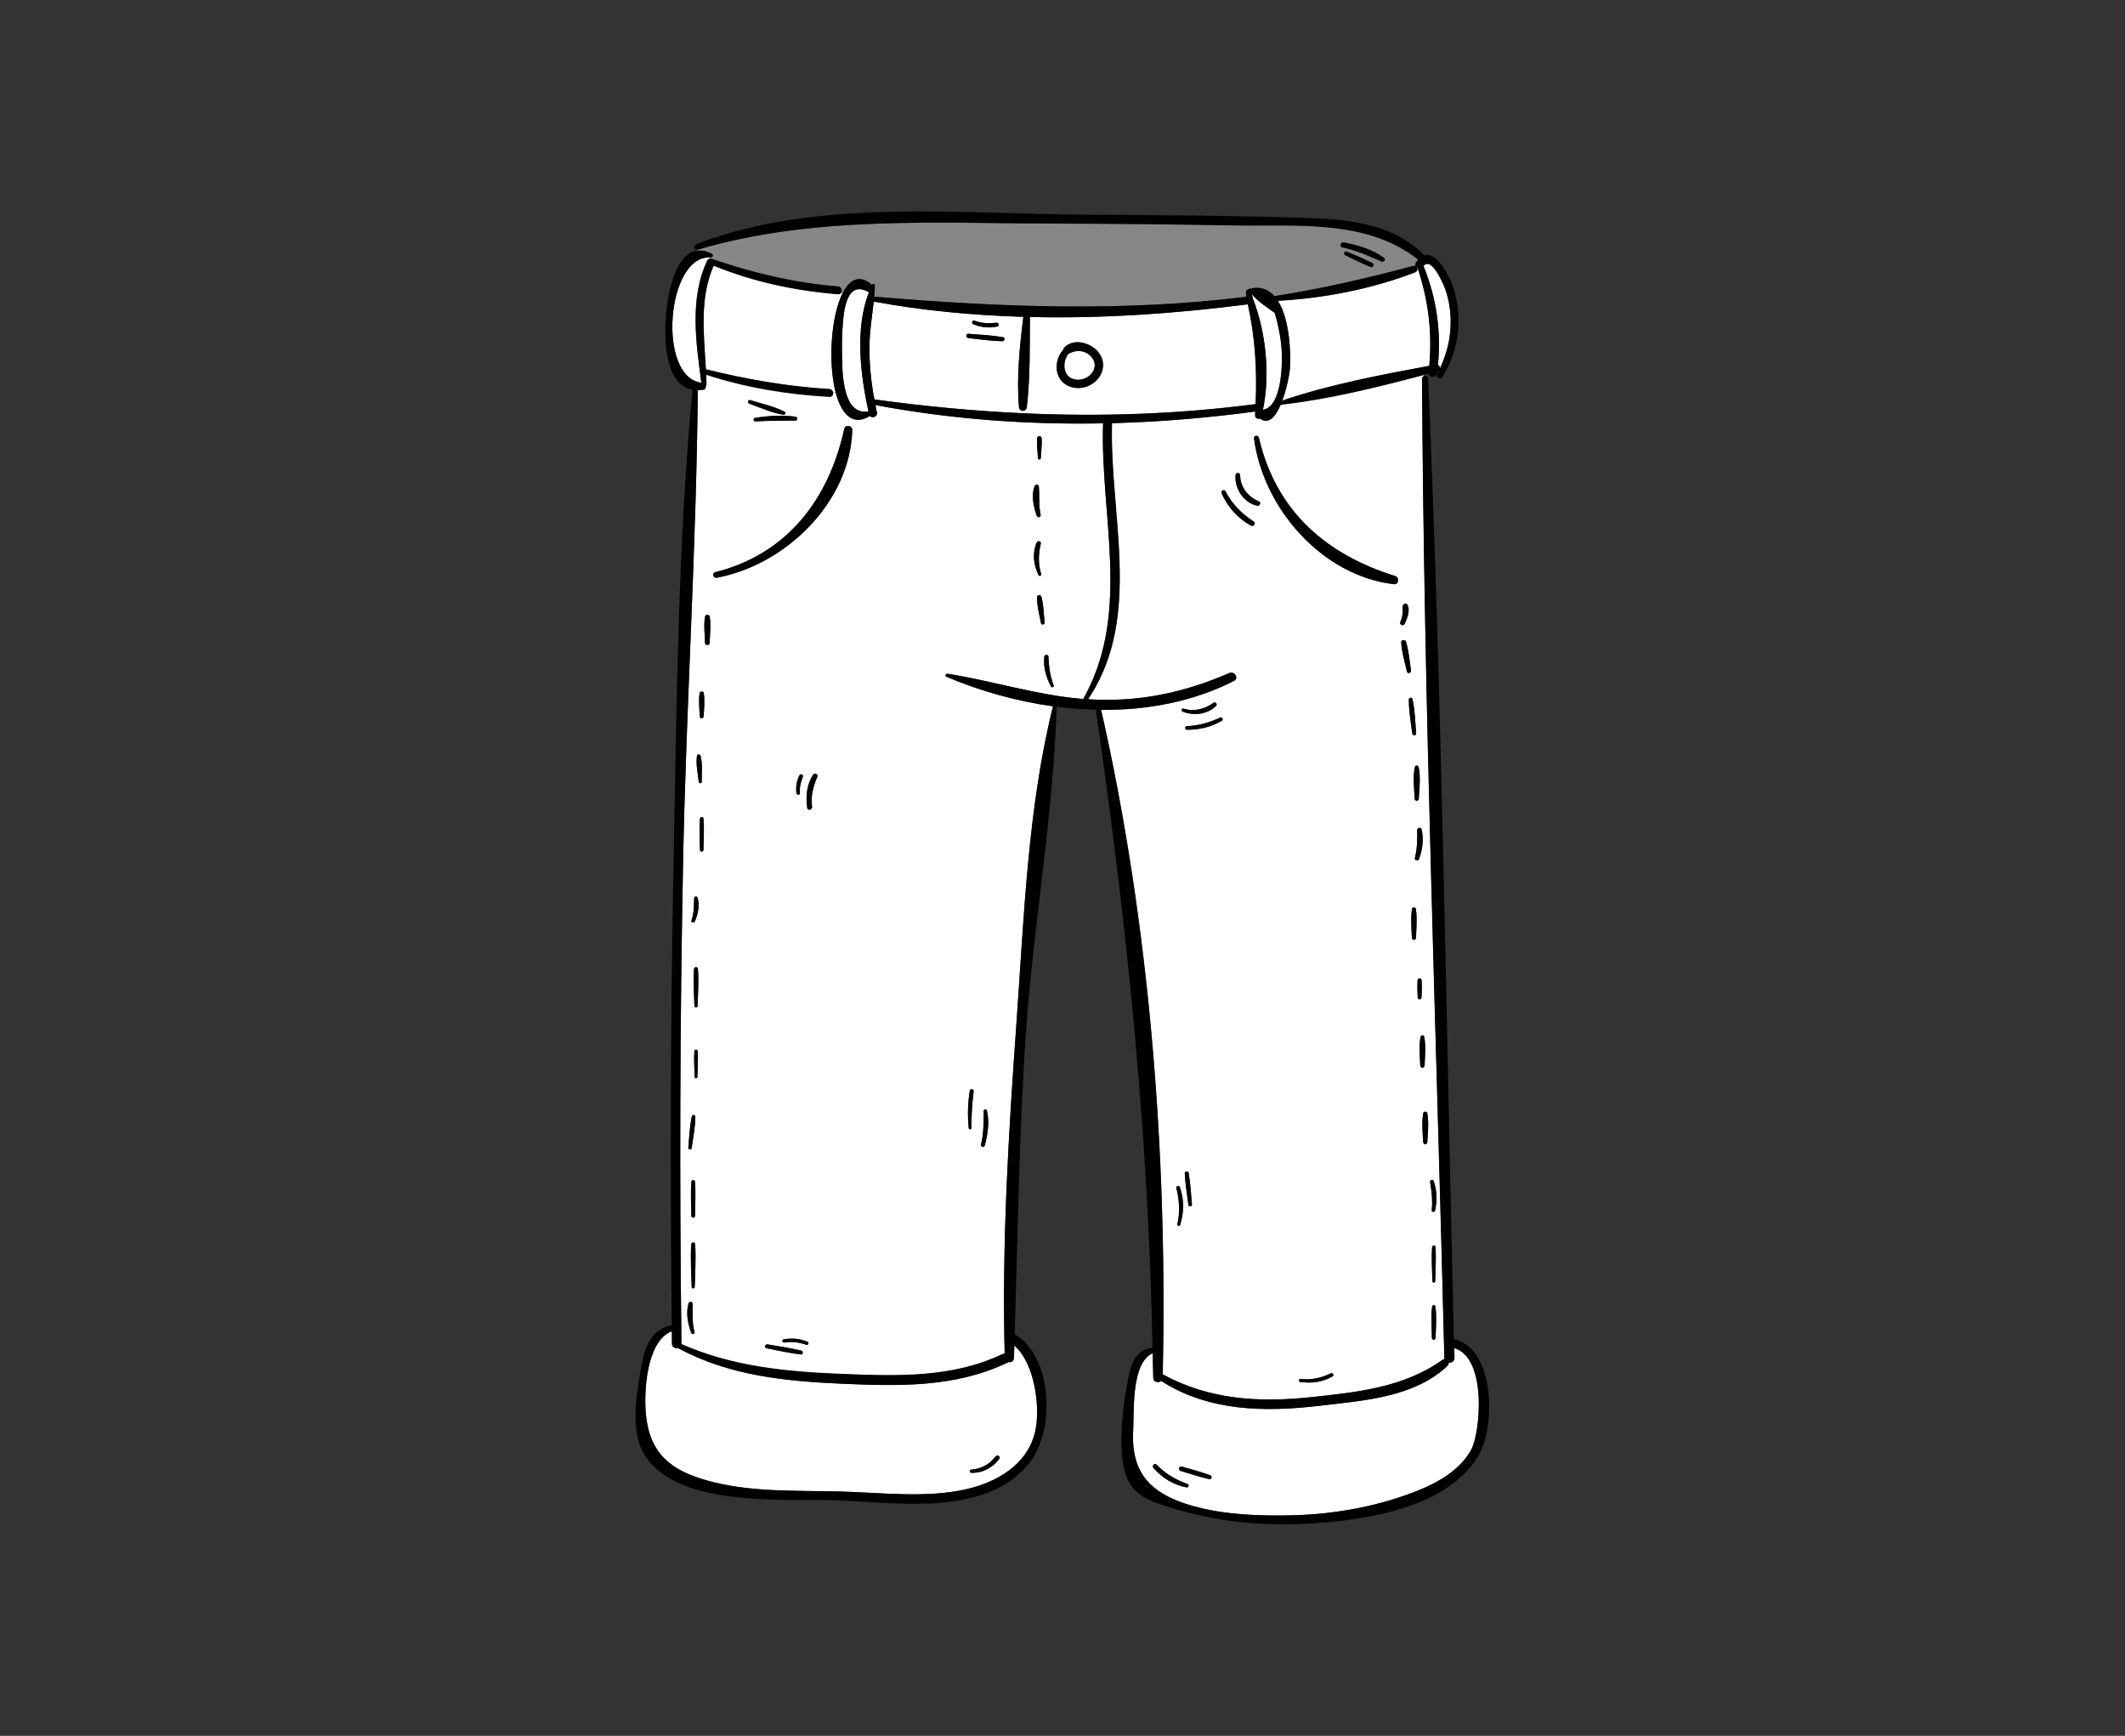 <?xml version="1.0" encoding="UTF-8"?>
<svg id="Layer_1" data-name="Layer 1" xmlns="http://www.w3.org/2000/svg" viewBox="0 0 251 205">
  <rect x="0" y="0" width="251" height="205" fill="#333333" stroke="none"/>
  <defs>
    <style>
      .cls-1 {
        fill: #868686;
      }

      .cls-2 {
        fill: #fff;
      }
    </style>
  </defs>
  <path class="cls-2" d="M122.19,169.36c-1.03,3.74-4.55,5.7-8.04,6.5-4.82,1.11-10.27.38-15.18.27-5.13-.11-10.57.11-15.55-1.32-4.11-1.18-6.69-3.08-7.14-7.79-.26-2.67.07-8.62,3-9.79.03-.01.04-.03.07-.04,0,.49,0,.99.01,1.48,0,.42.38.59.7.52,6.03,3.25,12.61,3.91,19.36,4.21,6.75.3,13.41.48,19.63-2.52.02-.01.03-.03.04-.04.3.07.65-.09.66-.49l.05-1.45c2.52,2.17,3.15,7.7,2.39,10.45ZM114.72,173.93c1.3.06,2.57-.61,3.32-1.66.2-.27-.25-.53-.45-.26-.72.95-1.69,1.45-2.86,1.55-.23.02-.24.36,0,.37Z"/>
  <path class="cls-2" d="M140.25,175.25c-1.37-.49-2.62-1.22-3.63-2.27-.24-.25-.6.12-.38.38,1.04,1.17,2.35,2,3.9,2.29.26.05.36-.31.11-.4ZM139.59,173.2c-.33-.09-.47.41-.14.51,1.11.34,2.22.71,3.36.97.31.08.42-.36.13-.46-1.1-.4-2.22-.7-3.35-1.02ZM138.85,177.15c-3.96-1.65-5.22-4.35-5-8.26.11-1.95-.22-7.28,1.87-8.82.14-.1.28-.19.45-.26.02.96.05,1.92.07,2.89,0,.53.62.66.93.38,5.67,3.61,12.28,3.7,18.8,2.92,5.17-.61,11.06-.96,15.03-4.71.11-.1.14-.24.12-.37.33.05.7-.13.69-.56,0-.39-.02-.78-.03-1.17,3.96,1.15,3.1,10.08,2.01,12.03-1.59,2.84-4.82,4.32-7.74,5.35-4.34,1.52-8.97,2.28-13.55,2.38-2.91.06-6.21-.01-9.31-.57-1.52-.28-2.99-.67-4.34-1.23Z"/>
  <path class="cls-2" d="M129.03,42.3c.65.91.08,1.97-.85,2.38-.96.42-2.13.11-2.4-.99-.16-.65,0-1.37.41-1.9.03-.01.05-.01.08-.03.94-.51,2.1-.38,2.76.54Z"/>
  <path class="cls-2" d="M83.82,30.57c-.11.02-.22.09-.29.23-2.11,4.47-1.32,9.66-.69,14.41-5.28-.65-4.11-15.15,1.07-14.79v.14s-.07.01-.09.02Z"/>
  <path class="cls-2" d="M99.53,34.62c-1.37,2.72-1.73,8.18-.82,11.7l-.32.04c-.03-.2-.18-.38-.43-.39-4.96-.3-9.78-1.14-14.59-2.33-.23-4.13-.78-8.39.92-12.25,4.7,1.91,9.63,2.96,14.68,3.37.19.02.32-.07.38-.19l.18.05Z"/>
  <path class="cls-2" d="M102.59,48.58c-3.33.59-3.1-5.54-3.13-7.22-.02-1.05.02-2.09.1-3.13.09-1.09.32-5.35,3.08-3.72-1.66,4.28-1.02,9.71-.05,14.06Z"/>
  <path class="cls-1" d="M163.19,30.88c.3.13.54-.25.26-.45-1.39-.98-3.08-1.49-4.73-1.8-.38-.07-.55.51-.16.59,1.64.34,3.1.99,4.63,1.66ZM162.12,31.08c-1-.5-2.03-.94-3.07-1.36-.24-.09-.39.3-.17.41,1,.51,2.01.99,3.05,1.42.26.11.45-.34.19-.47ZM103.01,33.65c-1.48-1.3-2.66-.65-3.48.97l-.18-.05c.14-.26.01-.69-.38-.72-5.16-.42-10.07-1.59-14.96-3.27-.04-.01-.07-.02-.1-.02v-.14h.06c.22.02.31-.33.11-.43-.64-.32-1.2-.43-1.71-.37l-.02-.13s.03,0,.05,0c13.61-4.02,28.16-3.13,42.21-3.08,7.03.02,14.05.1,21.08.22,7.32.13,15.68-.79,21.77,4,.02.01.04.02.06.03-.09.1-.18.21-.26.34-.11.16-.09.32-.02.44-.08-.05-.18-.07-.31-.04-5.47,1.47-10.81,2.69-16.41,3.57-.72-.81-1.69-1.22-3.02-.84-.34.09-.4.43-.28.67-.04.05-.07.13-.04.2,0,.02,0,.04.01.05-14.8,1.81-29.16,1.22-43.95-.02.02-.28.05-.56.07-.84,0-.04.01-.09,0-.13,0-.11.02-.24.02-.35,0-.16-.25-.25-.32-.09,0,0,0,.02-.01.02Z"/>
  <path class="cls-2" d="M147.82,34.7c.92,1.05,1.83,1.57,2.75,2.25.16.48.31,1.08.41,1.58.25,1.11.41,2.21.44,3.35.03,1.33-.05,6.2-2.24,6.51.88-4.21.34-9.2-1.19-13.14,0,0,0-.03,0-.04-.05-.14-.1-.39-.16-.51Z"/>
  <path class="cls-2" d="M169.85,43.11c.39-4.01-.18-7.95-1.71-11.7,1-1.23,2.47,2.43,2.59,2.78.39,1.13.59,2.31.62,3.5.06,2.07-.41,3.95-1.25,5.79,0-.15-.09-.31-.25-.38Z"/>
  <path class="cls-2" d="M167.15,32.15c.27-.11.32-.39.21-.59.03.02.05.04.08.06,1.28,3.81,1.75,7.62,1.39,11.59-5.76,1.07-11.83,2.22-17.38,4.11.55-1.47.87-3.2.91-3.77.13-1.86-.02-5.86-1.42-8.05,5.46-.3,11.12-1.4,16.21-3.36Z"/>
  <path class="cls-2" d="M121.29,48.07c.41-3.48.33-7.12.37-10.64,8.63.2,17.31-.41,25.74-1.5.88,4.01,1.09,7.73.92,11.79-9.22,1.2-18.36,1.5-27.51,1.08v-.28c.22,0,.44-.15.48-.44ZM128.59,45.56c1.49-.67,2.24-2.41,1.25-3.83-.86-1.22-2.97-1.88-4.12-.69-.08.08-.11.17-.13.26-.62.68-.92,1.7-.72,2.63.38,1.7,2.23,2.29,3.72,1.63Z"/>
  <path class="cls-2" d="M118.47,39.82c-1.35-.23-2.72-.3-4.08-.4-.32-.03-.31.47,0,.5,1.34.15,2.68.34,4.02.37.27,0,.34-.43.07-.48ZM114.97,38.3c.9.36,1.87.48,2.82.26.3-.07.16-.49-.13-.45-.89.12-1.74.07-2.58-.24-.27-.1-.38.32-.12.43ZM120.8,48.8c-5.83-.27-11.67-.83-17.52-1.63-.41-2.14-.62-4.28-.58-6.47.03-1.72.33-3.4.5-5.09,5.8,1.07,11.73,1.62,17.68,1.8-.44,3.47-.82,7.19-.52,10.66.02.3.24.44.45.44v.28Z"/>
  <path class="cls-2" d="M81.3,135.55c-.02.22.36.27.39.05.17-1.23.44-2.49.44-3.73,0-.22-.34-.28-.4-.05-.28,1.21-.31,2.5-.43,3.73ZM81.65,146.95c-.11,1.67,0,3.36.05,5.03,0,.23.35.23.36,0,.04-1.67.16-3.36.05-5.03-.02-.29-.43-.29-.45,0ZM81.64,157.41c.08.24.45.15.38-.1-.29-1.11-.21-2.18-.21-3.31,0-.28-.41-.33-.49-.07-.33,1.16-.08,2.36.31,3.48ZM81.68,108.69c-.09.26.31.35.41.11.35-.84.6-1.89.31-2.79-.07-.21-.38-.17-.39.05-.05.91,0,1.74-.32,2.63ZM81.67,143.6c0,.27.42.27.42,0,.03-1.34.11-2.69,0-4.02-.02-.28-.41-.28-.43,0-.1,1.34-.02,2.68,0,4.02ZM123.03,51.76c-.03-.34-.5-.34-.53,0-.07.76.07,1.59.1,2.35.01.21.31.21.32,0,.04-.77.17-1.59.1-2.35ZM124.15,81.08c.09.17.38.05.31-.13-.42-1.08-.57-2.21-.62-3.37-.01-.33-.47-.32-.5,0-.11,1.24.22,2.41.8,3.5ZM116.19,131.2c-.02,1.36.02,2.63-.32,3.96-.07.29.37.41.44.13.36-1.33.58-2.79.25-4.14-.05-.21-.37-.16-.38.05ZM114.74,133.22c0-1.46.09-2.9.27-4.36.03-.25-.41-.32-.45-.06-.24,1.46-.28,2.95-.13,4.42.02.2.32.21.31,0ZM92.66,158.55c.88-.14,1.76-.03,2.59.27.2.08.35-.26.15-.35-.93-.39-1.86-.48-2.84-.29-.25.05-.14.41.1.37ZM94.66,159.51c-1.32-.31-2.66-.53-4.01-.74-.29-.04-.42.39-.13.45,1.36.28,2.7.56,4.07.74.26.03.31-.39.06-.45ZM88.5,47.67c1.3.47,2.66,1.08,4.03,1.31.2.03.36-.24.15-.35-1.25-.65-2.72-.96-4.06-1.37-.27-.08-.37.32-.11.42ZM89.17,49.35c-.24.04-.18.43.05.41,1.57-.09,3.14-.09,4.71-.1.31,0,.28-.43,0-.46-1.58-.2-3.2-.11-4.77.15ZM82.03,118.8c0,.24.36.24.37,0,.05-1.45.15-2.91.04-4.36-.02-.3-.44-.3-.47,0-.11,1.45,0,2.91.05,4.36ZM82.01,124.16c-.06,1,0,2.01.04,3.02,0,.21.32.21.32,0,.03-1,.1-2.01.04-3.02-.02-.26-.39-.26-.41,0ZM82.33,89.25c-.16.96.1,2.1.2,3.07.02.22.36.24.36,0-.02-.97.13-2.13-.15-3.07-.05-.19-.37-.22-.41,0ZM82.64,81.86c-.14.89-.03,1.86.02,2.75.02.3.43.3.45,0,.05-.89.16-1.86.02-2.75-.04-.25-.45-.25-.49,0ZM83.28,72.81c-.18.99-.03,2.09,0,3.09,0,.36.55.36.55,0,.02-1,.18-2.11,0-3.09-.05-.27-.49-.27-.54,0ZM100.67,50.78c.02-.54-.83-.67-.95-.13-1.82,8.28-6.7,14.77-15.24,16.92-.42.11-.24.73.18.65,8.11-1.51,15.75-8.86,16.01-17.45ZM94.84,91.72c.09-.23-.28-.38-.39-.16-.35.65-.44,1.39-.37,2.11.03.25.42.26.41,0-.05-.7.1-1.3.36-1.94ZM96.54,91.72c.13-.3-.34-.46-.5-.21-.76,1.14-.89,2.58-.69,3.91.05.38.62.21.57-.15-.18-1.27.14-2.38.62-3.54ZM98.71,46.32c.66,2.55,1.98,4.07,4.05,2.8.27.33.94.07.82-.44-.07-.28-.11-.57-.17-.85,8.87,1.67,17.89,2.33,26.91,2.16,0,.02-.02.04-.02.07-.35,10.7,3.21,21.9-2,31.84-.11.21-.22.43-.34.64-.09,0-.17,0-.26-.01-5.37-.48-10.48-2.12-15.77-2.96-.19-.03-.36.26-.15.35,3.95,1.66,8.26,2.9,12.66,3.5-.03.02-.06.05-.08.1-2.98,12.01-3.42,25.06-4.3,37.37-.93,12.92-1.73,26.01-1.39,38.98-.06,0-.13.02-.19.05-6.01,2.89-12.56,2.63-19.06,2.38-6.53-.26-12.93-.87-18.95-3.53,0-.03.02-.06.02-.09-.24-18.89-.18-37.77.19-56.65.36-18.65,1.58-37.29,1.74-55.94.21,0,.42,0,.65-.04.25-.04.32-.24.29-.43.05-.04.09-.11.09-.21,0-.38-.02-.76-.04-1.14,4.72,1.54,9.61,2.34,14.56,2.61.33.02.47-.26.43-.5l.32-.04ZM122.96,73.6c.04.24.44.19.42-.06-.09-1.01-.1-2.09-.38-3.07-.08-.28-.51-.23-.51.07,0,1.03.28,2.06.47,3.07ZM122.67,67.92c.09.18.38.05.32-.13-.39-1.18-.33-2.38-.05-3.58.08-.32-.36-.42-.48-.13-.54,1.28-.36,2.61.22,3.84ZM122.46,60.91c.1.29.53.18.46-.13-.26-1.12-.1-2.19-.21-3.31-.03-.28-.38-.32-.48-.07-.44,1.08-.14,2.44.24,3.5ZM83.09,100.37c.02-1.22.11-2.47,0-3.69-.02-.26-.38-.26-.41,0-.11,1.22-.02,2.47,0,3.69,0,.26.4.26.41,0Z"/>
  <path class="cls-2" d="M169.52,151.31c.04-1.34.13-2.69.04-4.02-.02-.26-.39-.26-.41,0-.09,1.34,0,2.68.04,4.02,0,.21.32.21.32,0ZM169.57,158.01c.03-1.22.14-2.47-.02-3.68-.03-.26-.37-.26-.4,0-.15,1.22-.05,2.46-.02,3.68.01.28.42.28.43,0ZM169.34,139.49c-.1-.26-.46-.16-.42.11.18,1.11.31,2.21.19,3.32-.02.22.35.27.39.05.24-1.18.26-2.36-.17-3.49ZM167.62,101.44c.41-1.09.57-2.35.3-3.49-.07-.28-.51-.22-.51.07.02,1.14,0,2.18-.27,3.29-.08.32.37.43.49.13ZM168.27,125.84c.04-1.1.18-2.33-.05-3.41-.04-.21-.38-.21-.42,0-.22,1.08-.09,2.31-.04,3.41.01.33.5.33.51,0ZM168.11,134.89c.02.31.47.31.48,0,.07-1.1.19-2.33,0-3.42-.04-.24-.44-.24-.48,0-.19,1.08-.07,2.32,0,3.42ZM167.92,115.78c-.02-.31-.46-.31-.48,0-.05.67-.02,1.34.01,2.01.02.3.44.3.45,0,.03-.67.06-1.34.01-2.01ZM167.57,90.58c-.05-.22-.4-.22-.44,0-.26,1.18-.08,2.55-.02,3.75.02.31.46.31.48,0,.06-1.2.24-2.57-.02-3.75ZM166.82,86.62c.03.29.48.3.46,0-.11-1.35-.15-2.75-.44-4.07-.05-.24-.41-.18-.42.05-.02,1.33.24,2.69.4,4.01ZM148.06,61.57c-1.41-.9-2.53-2.06-3.31-3.55-.16-.3-.57-.04-.44.26.71,1.6,1.91,2.96,3.46,3.79.33.18.61-.31.3-.5ZM145.94,56.12c-.13,1.59.97,3.27,2.56,3.6.28.06.5-.36.21-.49-1.31-.58-2.2-1.64-2.23-3.11-.01-.35-.51-.34-.54,0ZM143.36,82.99c-1.06.75-2.28,1.09-3.55.7-.23-.07-.32.27-.1.36,1.34.51,2.87.33,3.94-.68.19-.18-.07-.52-.28-.37ZM140.38,142.31c.03.23.43.18.41-.05-.1-1.25-.19-2.5-.39-3.74-.04-.26-.48-.2-.46.06.08,1.25.27,2.49.44,3.73ZM144.1,84.75c-1.24.59-2.53.95-3.91,1.01-.27.01-.27.42,0,.42,1.46.02,2.86-.31,4.13-1.06.24-.14.03-.48-.22-.37ZM139.39,144.66c.47-1.48.5-2.99-.03-4.46-.09-.26-.48-.16-.41.11.36,1.42.44,2.82.12,4.26-.04.2.26.29.32.09ZM131.32,49.97c5.67-.15,11.34-.62,16.95-1.38,0,.03,0,.05,0,.08-.02.04-.03.08,0,.13,0,.08,0,.16-.01.25-.02.33.33.47.58.37,1.01.77,1.83-.23,2.43-1.61.08-.01.16-.02.24-.03,5.55-.63,11.23-2.05,16.66-3.48l.03.1c-.13.05-.22.16-.22.34.23,38.55,1.68,77.1,2.64,115.64,0,.04.02.08.03.12-.07,0-.15.02-.22.07-4.53,3.26-10.01,3.84-15.43,4.42-6.21.67-12.07.35-17.65-2.68.57-25.99-1.52-53.11-7.28-78.48,5.46.05,10.87-.96,15.68-3.41.64-.32.08-1.2-.54-.93-5.43,2.34-10.8,3.47-16.68,3.09.09-.14.19-.27.27-.42,6.09-9.54,2.26-21.48,2.56-32.1,0-.03-.01-.06-.02-.09ZM167.25,110.76c.05-1.14.15-2.29-.01-3.42-.03-.23-.43-.23-.46,0-.16,1.13-.06,2.28-.01,3.42.01.31.47.31.48,0ZM166.18,79.3c.07.32.53.18.48-.13-.17-1.11-.25-2.3-.59-3.37-.1-.3-.59-.26-.56.08.06,1.15.43,2.31.67,3.43ZM165.9,73.69c.3-.6.72-1.66.33-2.28-.13-.21-.42-.15-.5.07-.11.3-.03.61-.05.93-.03.38-.14.73-.28,1.08-.11.29.36.49.5.21ZM164.67,68.99c.57.06.64-.8.13-.96-8.21-2.55-14.12-7.74-16.11-16.36-.07-.32-.62-.26-.57.08,1.06,8.24,8.03,16.28,16.55,17.24ZM157.4,162.55c.24-.14.03-.48-.21-.36-1.14.55-2.32.8-3.59.66-.2-.02-.25.32-.04.35,1.33.21,2.66.03,3.84-.65Z"/>
  <path d="M168.92,139.6c-.04-.27.32-.37.42-.11.43,1.13.41,2.31.17,3.49-.04.22-.42.17-.39-.05.12-1.12-.01-2.21-.19-3.32Z"/>
  <path d="M169.56,147.29c.08,1.34,0,2.68-.04,4.02,0,.21-.32.21-.32,0-.04-1.34-.13-2.69-.04-4.02.02-.26.39-.26.41,0Z"/>
  <path d="M169.55,154.33c.16,1.22.05,2.46.02,3.68-.01.28-.42.28-.43,0-.03-1.22-.14-2.47.02-3.68.03-.26.37-.26.4,0Z"/>
  <path d="M168.11,131.47c.04-.24.44-.24.48,0,.19,1.08.07,2.32,0,3.42-.02.31-.47.31-.48,0-.07-1.1-.19-2.33,0-3.42Z"/>
  <path d="M168.22,122.43c.22,1.08.09,2.31.05,3.41-.02.33-.5.33-.51,0-.04-1.1-.18-2.33.04-3.41.04-.21.38-.21.42,0Z"/>
  <path d="M167.4,98.02c0-.3.44-.36.51-.07.28,1.14.11,2.4-.3,3.49-.11.3-.57.19-.49-.13.28-1.11.3-2.15.27-3.29Z"/>
  <path d="M167.92,115.78c.05.67.02,1.34-.01,2.01-.02.3-.44.3-.45,0-.03-.67-.06-1.34-.01-2.01.02-.31.46-.31.48,0Z"/>
  <path d="M167.12,90.58c.04-.22.39-.22.44,0,.26,1.18.08,2.55.02,3.75-.02.31-.46.31-.48,0-.06-1.2-.24-2.57.02-3.75Z"/>
  <path d="M167.24,107.34c.16,1.13.06,2.28.01,3.42-.01.31-.47.31-.48,0-.05-1.14-.15-2.29.01-3.42.03-.23.43-.23.46,0Z"/>
  <path d="M166.83,82.55c.3,1.31.33,2.72.44,4.07.02.3-.43.29-.46,0-.16-1.32-.42-2.68-.4-4.01,0-.24.37-.3.42-.05Z"/>
  <path d="M166.66,79.17c.05.31-.41.45-.48.13-.25-1.12-.61-2.28-.67-3.43-.02-.34.47-.37.56-.08.34,1.07.42,2.26.59,3.37Z"/>
  <path d="M166.23,71.41c.39.62-.03,1.69-.33,2.28-.14.27-.62.08-.5-.21.14-.34.25-.7.28-1.08.02-.31-.06-.62.05-.93.08-.22.37-.27.5-.07Z"/>
  <path d="M159.05,29.71c1.04.42,2.07.86,3.07,1.36.26.13.07.57-.19.47-1.04-.43-2.05-.91-3.05-1.42-.22-.11-.07-.5.17-.41Z"/>
  <path d="M158.72,28.63c1.65.31,3.34.82,4.73,1.8.27.2.04.58-.26.45-1.53-.67-2.99-1.32-4.63-1.66-.39-.08-.22-.66.16-.59Z"/>
  <path d="M157.4,162.55c-1.18.67-2.51.85-3.84.65-.2-.03-.15-.37.04-.35,1.27.14,2.44-.1,3.59-.66.24-.11.44.22.21.36Z"/>
  <path d="M164.67,68.99c-8.52-.97-15.49-9-16.55-17.24-.04-.33.5-.39.57-.08,1.99,8.63,7.91,13.82,16.11,16.36.5.15.44,1.02-.13.96Z"/>
  <path d="M147.81,34.69s-.03-.04-.05-.05c.02,0,.03.02.05.05Z"/>
  <path d="M146.48,56.12c.04,1.47.93,2.53,2.23,3.11.3.13.07.55-.21.49-1.59-.33-2.69-2-2.56-3.6.03-.34.53-.35.54,0Z"/>
  <path d="M148.06,61.57c.31.2.03.68-.3.5-1.55-.84-2.75-2.2-3.46-3.79-.13-.3.28-.56.44-.26.78,1.48,1.9,2.64,3.31,3.55Z"/>
  <path d="M139.59,173.2c1.13.32,2.25.62,3.35,1.02.29.1.18.54-.13.46-1.13-.27-2.24-.63-3.36-.97-.33-.1-.19-.6.14-.51Z"/>
  <path d="M140.79,142.26c.02.24-.38.28-.41.05-.18-1.24-.37-2.49-.44-3.73-.02-.26.42-.32.46-.06.2,1.24.3,2.49.39,3.74Z"/>
  <path d="M139.81,83.69c1.27.39,2.5.05,3.55-.7.22-.15.47.19.28.37-1.06,1.02-2.59,1.2-3.94.68-.22-.09-.13-.43.1-.36Z"/>
  <path d="M144.32,85.12c-1.26.74-2.67,1.07-4.13,1.06-.27,0-.27-.41,0-.42,1.38-.06,2.67-.42,3.91-1.01.25-.11.45.23.22.37Z"/>
  <path d="M139.07,144.58c.32-1.43.24-2.84-.12-4.26-.07-.27.32-.37.41-.11.53,1.47.49,2.98.03,4.46-.06.2-.36.11-.32-.09Z"/>
  <path d="M129.48,83.96c-.01-.06.02-.1.03-.15l.54.02c5.76,25.37,7.85,52.49,7.28,78.48,5.58,3.03,11.44,3.34,17.65,2.68,5.43-.58,10.91-1.16,15.43-4.42.07-.05.15-.07.22-.07-.01-.04-.03-.08-.03-.12-.96-38.53-2.41-77.09-2.64-115.64,0-.18.1-.29.22-.34.21-.07.5.04.51.34,1.64,37.77,2.12,75.61,3.04,113.4,4.86,1.12,4.92,10.2,2.97,13.65-3.76,6.62-14.6,7.95-21.36,8.2-3.44.13-6.93-.11-10.34-.76l.16-.84c3.09.56,6.4.64,9.31.57,4.58-.09,9.22-.85,13.55-2.38,2.91-1.02,6.15-2.51,7.74-5.35,1.08-1.94,1.94-10.88-2.01-12.03.01.39.02.78.03,1.17.01.43-.36.61-.69.56.02.13-.01.26-.12.37-3.97,3.74-9.86,4.09-15.03,4.71-6.53.78-13.14.69-18.8-2.92-.31.27-.92.15-.93-.38-.01-.97-.05-1.93-.07-2.89-.16.07-.31.15-.45.26l-.21-.77c.2-.07.42-.11.65-.15-.48-25.37-3.03-50.05-6.67-75.2Z"/>
  <path d="M136.62,172.98c1.01,1.06,2.26,1.78,3.63,2.27.25.09.15.45-.11.4-1.55-.29-2.86-1.12-3.9-2.29-.22-.26.14-.63.38-.38Z"/>
  <path d="M135.72,160.07c-2.09,1.54-1.76,6.87-1.87,8.82-.22,3.9,1.03,6.61,5,8.26,1.35.56,2.82.95,4.34,1.23l-.16.84c-1.51-.28-2.99-.64-4.46-1.08-2.55-.77-4.87-1.46-5.68-4.22-.88-3.01-.25-8.14.38-11.17.35-1.7.82-2.97,2.23-3.45l.21.77Z"/>
  <path d="M125.78,43.68c.27,1.1,1.44,1.41,2.4.99.93-.41,1.5-1.47.85-2.38-.66-.93-1.82-1.06-2.76-.54-.03.02-.05.02-.08.03-.4.53-.56,1.25-.41,1.9ZM125.72,41.04c1.16-1.19,3.26-.53,4.12.69,1,1.41.24,3.16-1.25,3.83-1.49.66-3.34.08-3.72-1.63-.2-.93.09-1.94.72-2.63.01-.09.04-.18.13-.26Z"/>
  <path d="M123.84,77.58c.05,1.16.2,2.29.62,3.37.07.19-.22.3-.31.13-.59-1.09-.92-2.26-.8-3.5.03-.32.49-.33.5,0Z"/>
  <path d="M122.96,73.6c-.19-1-.48-2.04-.47-3.07,0-.3.43-.35.51-.07.28.99.28,2.06.38,3.07.02.25-.38.3-.42.06Z"/>
  <path d="M122.61,54.11c-.04-.76-.17-1.59-.1-2.35.03-.34.5-.34.53,0,.07.76-.07,1.58-.1,2.35-.01.21-.31.21-.32,0Z"/>
  <path d="M122.45,64.08c.12-.29.56-.19.48.13-.27,1.2-.33,2.4.05,3.58.07.19-.23.31-.32.13-.58-1.23-.76-2.57-.22-3.84Z"/>
  <path d="M122.22,57.4c.1-.26.45-.22.48.07.11,1.12-.04,2.19.21,3.31.07.31-.36.42-.46.13-.37-1.07-.68-2.42-.24-3.5Z"/>
  <path d="M116.57,131.15c.33,1.36.11,2.81-.25,4.14-.08.28-.51.16-.44-.13.33-1.33.3-2.61.32-3.96,0-.22.33-.27.38-.05Z"/>
  <path d="M117.8,38.56c-.95.21-1.92.1-2.82-.26-.26-.1-.15-.53.12-.43.84.31,1.69.36,2.58.24.29-.04.43.38.13.45Z"/>
  <path d="M118.04,172.27c-.75,1.05-2.01,1.72-3.32,1.66-.24-.01-.23-.34,0-.37,1.18-.1,2.15-.6,2.86-1.55.2-.27.66-.01.45.26Z"/>
  <path d="M114.55,128.8c.04-.26.49-.19.45.06-.18,1.46-.27,2.9-.27,4.36,0,.21-.29.2-.31,0-.15-1.47-.11-2.96.13-4.42Z"/>
  <path d="M114.39,39.42c1.37.1,2.74.17,4.08.4.27.04.2.48-.07.48-1.34-.03-2.68-.22-4.02-.37-.31-.03-.32-.53,0-.5Z"/>
  <path d="M124.44,83.42c-4.4-.6-8.72-1.83-12.66-3.5-.21-.09-.04-.38.15-.35,5.29.84,10.4,2.49,15.77,2.96.09,0,.17,0,.26.01.12-.21.24-.43.34-.64l.48.26c-.09.14-.18.28-.27.42,5.89.38,11.25-.74,16.68-3.09.62-.27,1.18.61.54.93-4.81,2.45-10.22,3.46-15.68,3.41l-.54-.02c-1.59-.03-3.19-.15-4.77-.36l-.31-.03Z"/>
  <path d="M147.77,34.64s.03.04.05.05c-.02-.03-.03-.05-.05-.05ZM147.82,34.7c.05.12.1.37.16.51,0,.01,0,.03,0,.04,1.54,3.94,2.07,8.93,1.19,13.14,2.19-.32,2.28-5.18,2.24-6.51-.03-1.14-.19-2.24-.44-3.35-.1-.5-.25-1.09-.41-1.58-.91-.68-1.83-1.2-2.75-2.25ZM103.28,47.18c5.86.8,11.69,1.36,17.52,1.63,9.15.42,18.29.12,27.51-1.08.17-4.06-.04-7.77-.92-11.79-8.43,1.09-17.11,1.7-25.74,1.5-.03,3.51.04,7.16-.37,10.64-.04.3-.26.44-.47.44s-.43-.15-.45-.44c-.3-3.47.08-7.19.52-10.66-5.96-.18-11.88-.73-17.68-1.8-.18,1.69-.47,3.37-.5,5.09-.04,2.18.18,4.33.58,6.47ZM99.53,34.62c.82-1.62,1.99-2.27,3.48-.97,0,0,.01-.02.01-.02.08-.16.32-.08.32.09,0,.11-.02.24-.02.35,0,.04,0,.09,0,.13-.01.28-.04.56-.07.84,14.79,1.24,29.16,1.83,43.95.02,0-.02,0-.04-.01-.05-.02-.08,0-.15.04-.2-.12-.25-.06-.58.28-.67,1.33-.37,2.3.03,3.02.84,5.59-.88,10.94-2.11,16.41-3.57.13-.03.23-.01.31.04l.11.13c.11.19.06.48-.21.59-5.09,1.96-10.75,3.07-16.21,3.36,1.4,2.19,1.55,6.19,1.42,8.05-.04.57-.36,2.3-.91,3.77l.05.44c-.08.01-.16.02-.24.03-.6,1.39-1.42,2.38-2.43,1.61-.25.1-.6-.04-.58-.37,0-.08,0-.16.01-.25-.02-.04-.02-.09,0-.13,0-.03,0-.05,0-.08-5.62.76-11.28,1.23-16.95,1.38,0,.03.02.05.02.09-.3,10.63,3.54,22.57-2.56,32.1l-.48-.26c5.22-9.94,1.65-21.14,2-31.84,0-.03.01-.05.02-.07-9.02.17-18.04-.49-26.91-2.16.05.28.1.56.17.85.12.51-.55.77-.82.44-2.07,1.26-3.39-.26-4.05-2.8-.91-3.51-.55-8.98.82-11.7ZM99.45,41.36c.03,1.68-.2,7.81,3.13,7.22-.97-4.36-1.61-9.79.05-14.06-2.76-1.63-2.98,2.63-3.08,3.72-.09,1.03-.12,2.08-.1,3.13Z"/>
  <path d="M96.54,91.72c-.48,1.16-.8,2.27-.62,3.54.05.37-.51.53-.57.15-.2-1.32-.07-2.76.69-3.91.16-.25.63-.09.5.21Z"/>
  <path d="M94.44,91.55c.11-.21.49-.07.39.16-.26.64-.41,1.25-.36,1.94.02.26-.37.25-.41,0-.08-.72.02-1.46.37-2.11Z"/>
  <path d="M95.25,158.82c-.83-.3-1.71-.41-2.59-.27-.25.04-.35-.32-.1-.37.99-.19,1.92-.1,2.84.29.2.09.05.43-.15.35Z"/>
  <path d="M90.66,158.77c1.35.21,2.69.43,4.01.74.25.06.2.48-.06.45-1.37-.18-2.72-.45-4.07-.74-.3-.06-.16-.49.13-.45Z"/>
  <path d="M93.94,49.67c-1.58.01-3.14.01-4.71.1-.24.02-.29-.37-.05-.41,1.57-.26,3.19-.35,4.77-.15.28.03.31.46,0,.46Z"/>
  <path d="M88.62,47.26c1.34.41,2.81.73,4.06,1.37.21.11.05.38-.15.35-1.37-.22-2.73-.84-4.03-1.31-.26-.09-.15-.5.11-.42Z"/>
  <path d="M100.67,50.78c-.26,8.58-7.9,15.94-16.01,17.45-.42.08-.6-.54-.18-.65,8.55-2.15,13.42-8.64,15.24-16.92.12-.54.97-.41.95.13Z"/>
  <path d="M83.28,75.9c-.02-1-.18-2.11,0-3.09.05-.27.49-.27.54,0,.18.99.03,2.09,0,3.09,0,.36-.55.36-.55,0Z"/>
  <path d="M170.73,34.2c-.12-.36-1.59-4.01-2.59-2.78,1.53,3.74,2.1,7.69,1.71,11.7.15.07.24.22.25.38.84-1.84,1.31-3.72,1.25-5.79-.03-1.19-.23-2.38-.62-3.5ZM124.62,26.4c-14.05-.04-28.6-.94-42.21,3.08-.02,0-.03.01-.05,0-.37.07-.49-.49-.13-.64,14.22-5.5,31.46-3.54,46.4-3.48,8.36.04,16.74.09,25.09.36,5.13.17,10.51.49,14.35,4.28.05.05.09.11.11.16,1.43-.5,2.86,2.15,3.32,3.38,1.35,3.64.93,7.71-1.14,10.98-.24.38-.8.05-.6-.35.07-.13.13-.27.19-.41-.04.03-.09.05-.14.07-.02,0-.03,0-.04.01l-.02.18c-.08.6-.97.64-1,.09-.2.05-.39.1-.6.16-5.43,1.43-11.11,2.85-16.66,3.48l-.05-.44c5.55-1.89,11.61-3.04,17.38-4.11.36-3.97-.11-7.78-1.39-11.59-.03-.02-.05-.04-.08-.06l-.11-.13c-.08-.12-.09-.28.02-.44.09-.13.18-.24.26-.34-.02-.01-.04-.02-.06-.03-6.09-4.79-14.45-3.87-21.77-4-7.02-.13-14.05-.2-21.08-.22Z"/>
  <path d="M82.64,81.86c.04-.25.45-.25.49,0,.14.89.03,1.86-.02,2.75-.02.3-.43.3-.45,0-.05-.89-.16-1.86-.02-2.75Z"/>
  <path d="M82.68,100.37c-.02-1.22-.11-2.47,0-3.69.02-.26.38-.26.41,0,.11,1.22.02,2.47,0,3.69,0,.26-.4.26-.41,0Z"/>
  <path d="M82.74,89.25c.27.94.13,2.1.15,3.07,0,.24-.34.22-.36,0-.09-.97-.36-2.1-.2-3.07.04-.22.36-.19.41,0Z"/>
  <path d="M82.39,106.01c.29.9.04,1.95-.31,2.79-.1.24-.5.15-.41-.11.32-.89.27-1.71.32-2.63.01-.22.32-.27.39-.05Z"/>
  <path d="M82.44,114.44c.11,1.45,0,2.91-.04,4.36-.01.24-.37.24-.37,0-.05-1.45-.16-2.91-.05-4.36.02-.3.44-.3.47,0Z"/>
  <path d="M82.42,124.16c.05,1-.01,2.01-.04,3.02,0,.21-.32.21-.32,0-.03-1-.1-2.01-.04-3.02.01-.26.39-.26.41,0Z"/>
  <path d="M82.13,131.88c0,1.24-.27,2.5-.44,3.73-.03.22-.41.17-.39-.05.12-1.23.15-2.52.43-3.73.05-.22.4-.17.4.05Z"/>
  <path d="M82.11,146.95c.11,1.67,0,3.36-.05,5.03,0,.23-.35.23-.36,0-.05-1.67-.16-3.36-.05-5.03.02-.29.43-.29.45,0Z"/>
  <path d="M82.09,139.58c.1,1.34.02,2.68,0,4.02,0,.27-.42.27-.42,0-.03-1.34-.11-2.69,0-4.02.02-.28.41-.28.43,0Z"/>
  <path d="M81.82,153.99c0,1.13-.08,2.21.21,3.31.07.25-.3.34-.38.1-.39-1.12-.65-2.32-.31-3.48.08-.27.49-.21.49.07Z"/>
  <path d="M83.44,174.82c4.98,1.43,10.42,1.2,15.55,1.32,4.91.11,10.35.84,15.18-.27,3.48-.8,7-2.76,8.04-6.5.76-2.75.13-8.27-2.39-10.45l-.05,1.45c-.01.4-.36.56-.66.49-.02.01-.03.03-.04.04-6.22,2.99-12.88,2.81-19.63,2.52-6.76-.3-13.34-.96-19.36-4.21-.31.07-.69-.1-.7-.52,0-.5,0-.99-.01-1.48-.02.01-.04.03-.07.04-2.93,1.18-3.26,7.13-3,9.79.45,4.71,3.03,6.61,7.14,7.79ZM121.49,172.91c-5.36,6.44-16.11,4.42-23.4,4.25-6.05-.14-18.77.85-22.22-5.82-1.42-2.76-.61-7.34-.07-10.2.42-2.21,1.07-3.93,3.3-4.59.1-.03.18-.01.25.02-.2-18.18-.15-36.37.21-54.55.36-18.62.5-37.43,2.23-55.99-3.41-.6-3.35-6.47-3.1-9.13.2-2.14,1.05-7,3.68-7.3.5-.06,1.07.05,1.71.37.2.1.11.45-.11.43h-.05c-5.18-.36-6.35,14.15-1.07,14.79-.63-4.75-1.42-9.94.69-14.41.07-.14.18-.21.29-.23.03,0,.05-.02.09-.02.03,0,.06.01.1.02,4.89,1.68,9.8,2.85,14.96,3.27.39.03.53.46.38.72-.07.12-.2.21-.38.19-5.05-.41-9.98-1.46-14.68-3.37-1.7,3.86-1.15,8.12-.92,12.25,4.82,1.18,9.64,2.03,14.59,2.33.25.02.39.2.43.39.04.25-.1.52-.43.5-4.95-.27-9.84-1.07-14.56-2.61.02.38.03.76.04,1.14,0,.1-.03.17-.09.21.03.19-.04.39-.29.43-.23.04-.44.04-.65.04-.16,18.65-1.38,37.29-1.74,55.94-.37,18.89-.42,37.77-.19,56.65,0,.03-.01.06-.02.09,6.03,2.66,12.42,3.27,18.95,3.53,6.5.25,13.05.51,19.06-2.38.07-.03.13-.04.19-.05-.34-12.96.46-26.06,1.39-38.98.88-12.31,1.32-25.36,4.3-37.37.02-.05.04-.08.08-.1l.31.03s.05.08.05.13c-.37,12.74-2.72,25.55-3.61,38.3-.83,11.91-.96,23.81-1.34,35.73,4.56,2.74,4.81,11.51,1.65,15.31Z"/>
</svg>